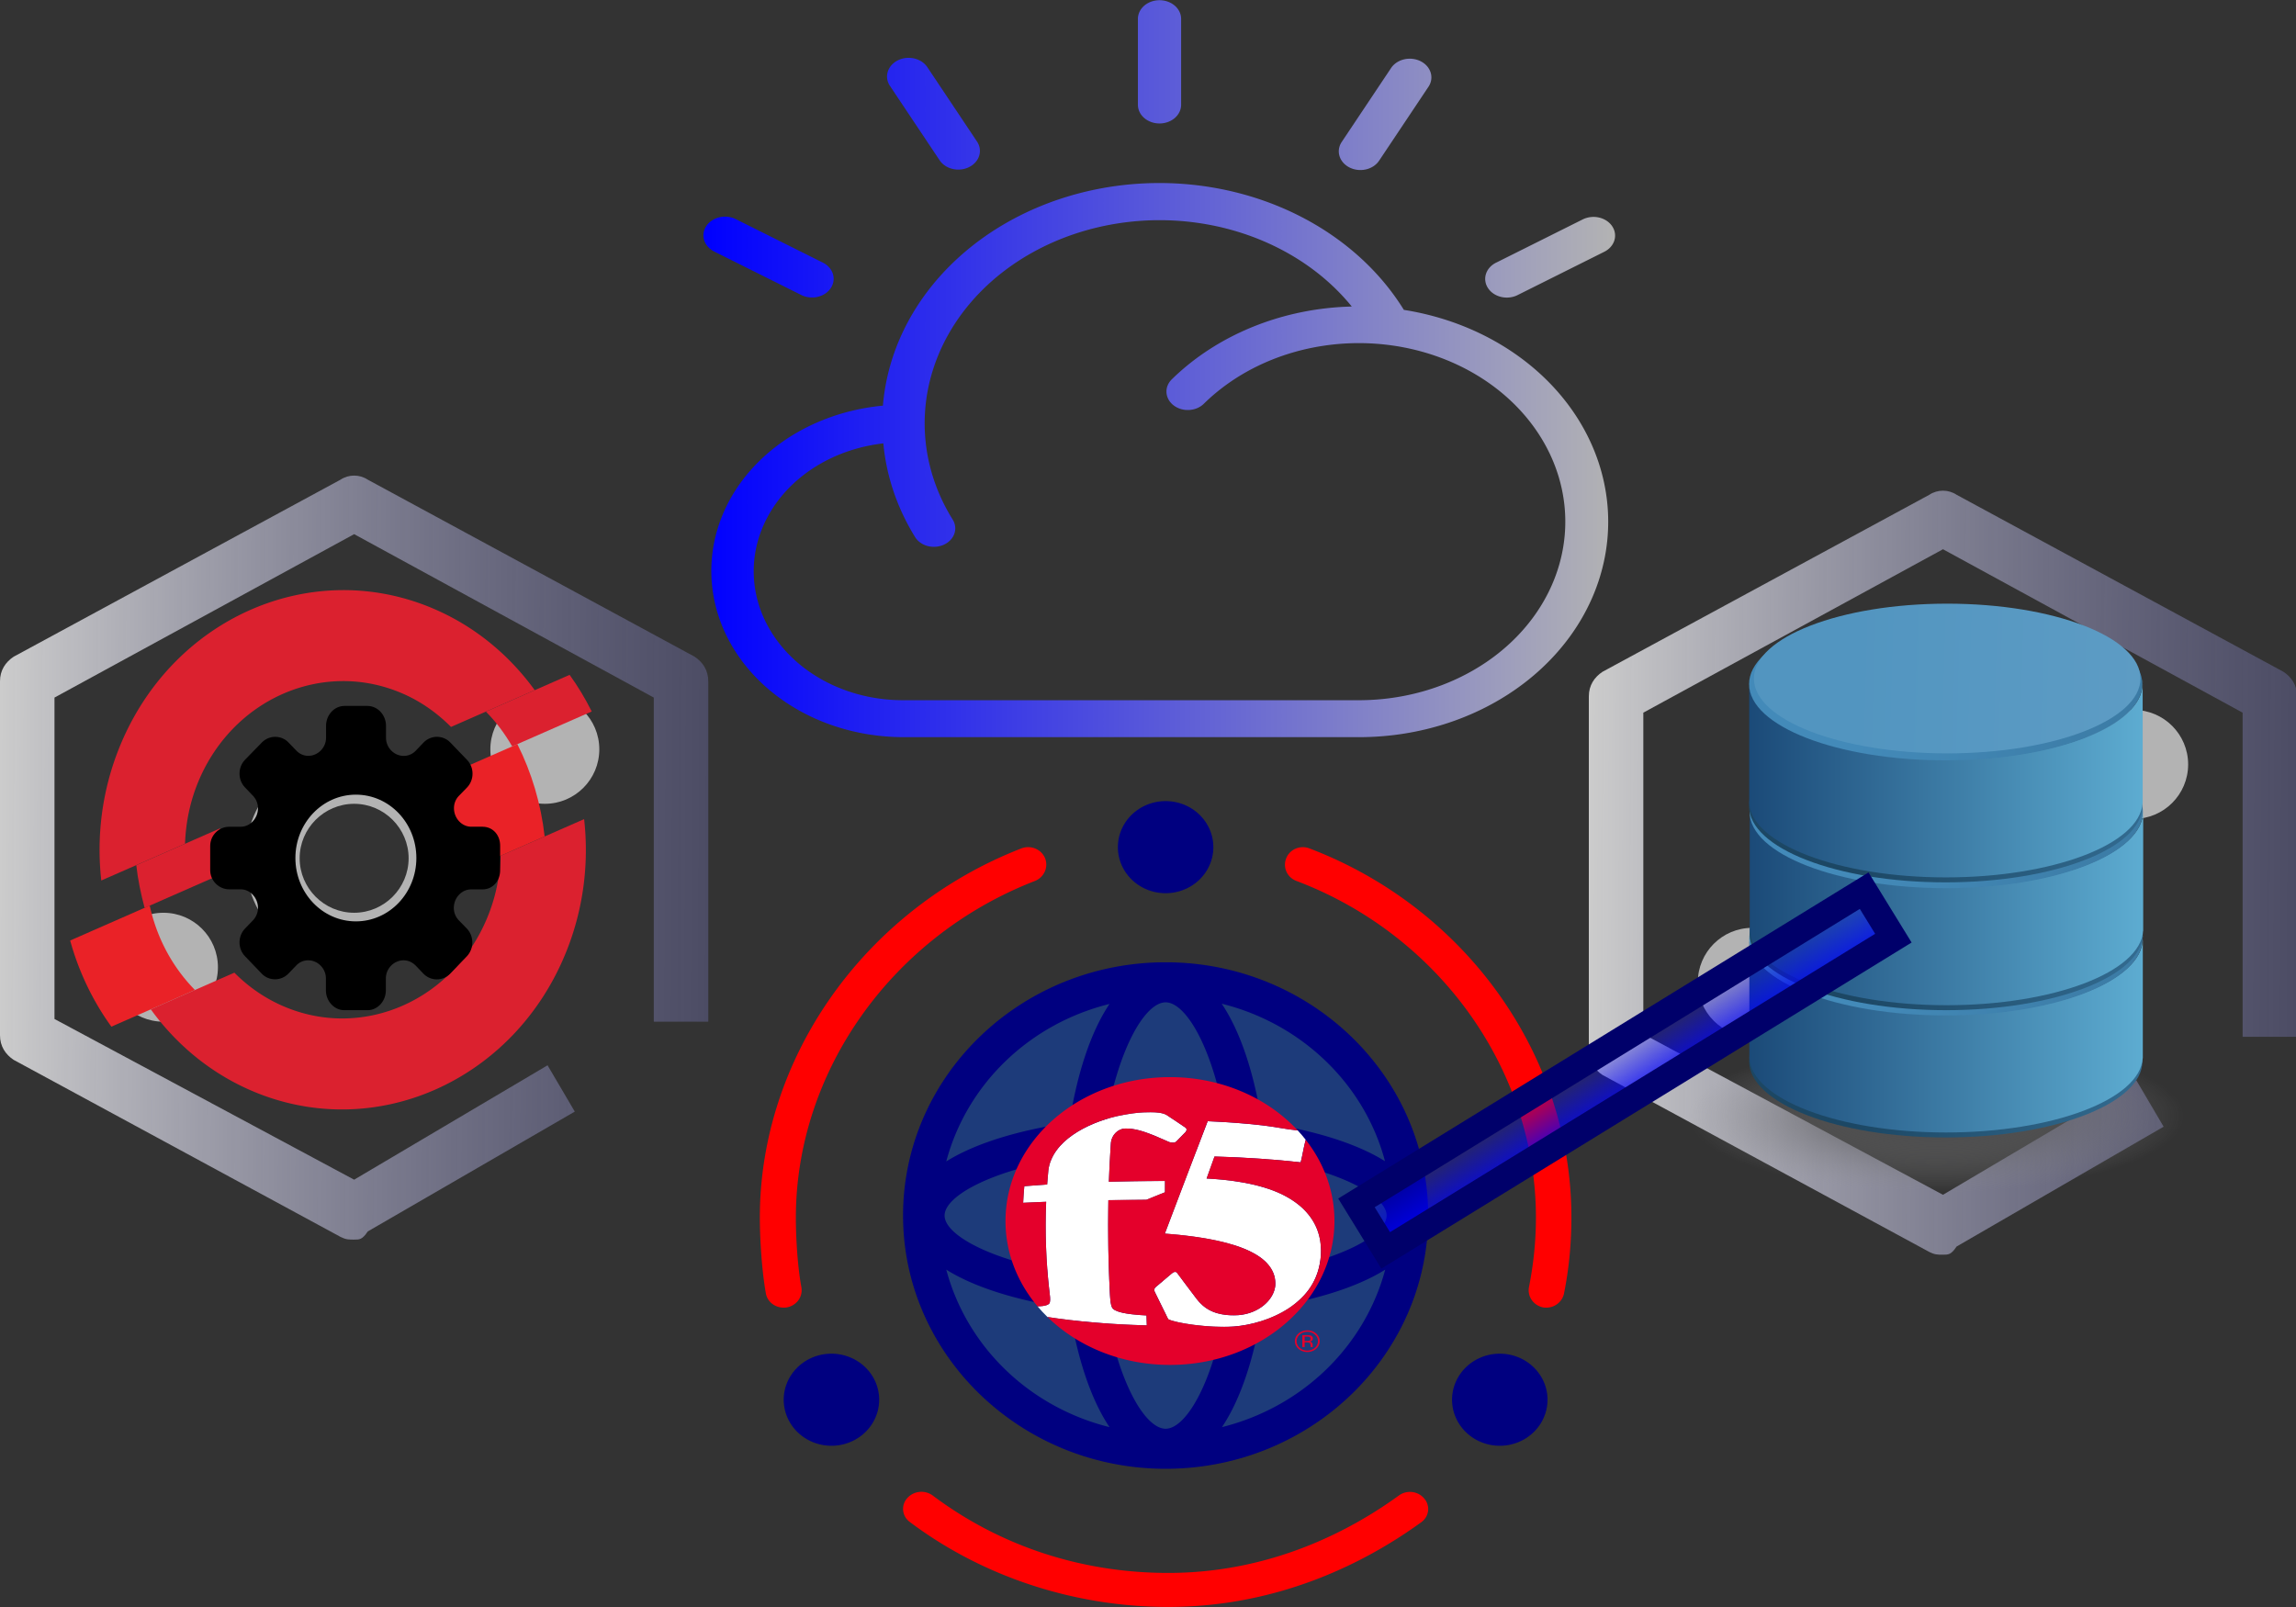<?xml version="1.0" encoding="UTF-8" standalone="no"?>
<!-- Created with Inkscape (http://www.inkscape.org/) -->

<svg
   width="422.081"
   height="295.488"
   viewBox="0 0 111.676 78.181"
   version="1.1"
   id="svg5"
   inkscape:version="1.1.2 (0a00cf5339, 2022-02-04)"
   sodipodi:docname="service_to_db_cloud.svg"
   xmlns:inkscape="http://www.inkscape.org/namespaces/inkscape"
   xmlns:sodipodi="http://sodipodi.sourceforge.net/DTD/sodipodi-0.dtd"
   xmlns:xlink="http://www.w3.org/1999/xlink"
   xmlns="http://www.w3.org/2000/svg"
   xmlns:svg="http://www.w3.org/2000/svg">
  <rect x="0" y="0" width="111.676" height="78.181" fill="#333333" stroke="none"/>
  <sodipodi:namedview
     id="namedview7"
     pagecolor="#ffffff"
     bordercolor="#666666"
     borderopacity="1.0"
     inkscape:pageshadow="2"
     inkscape:pageopacity="0.0"
     inkscape:pagecheckerboard="0"
     inkscape:document-units="mm"
     showgrid="false"
     units="px"
     inkscape:zoom="0.75277076"
     inkscape:cx="255.72194"
     inkscape:cy="385.90766"
     inkscape:window-width="1920"
     inkscape:window-height="1043"
     inkscape:window-x="0"
     inkscape:window-y="0"
     inkscape:window-maximized="1"
     inkscape:current-layer="layer1"
     fit-margin-top="0"
     fit-margin-left="0"
     fit-margin-right="0"
     fit-margin-bottom="0" />
  <defs
     id="defs2">
    <linearGradient
       inkscape:collect="always"
       id="linearGradient2502">
      <stop
         style="stop-color:#0000ff;stop-opacity:1;"
         offset="0"
         id="stop2498" />
      <stop
         style="stop-color:#0000ff;stop-opacity:0;"
         offset="1"
         id="stop2500" />
    </linearGradient>
    <linearGradient
       inkscape:collect="always"
       id="linearGradient947">
      <stop
         style="stop-color:#0000ff;stop-opacity:1"
         offset="0"
         id="stop943" />
      <stop
         style="stop-color:#b3b3b3;stop-opacity:1"
         offset="1"
         id="stop945" />
    </linearGradient>
    <linearGradient
       inkscape:collect="always"
       xlink:href="#linearGradient947"
       id="linearGradient949"
       x1="-0.005"
       y1="16.034"
       x2="32"
       y2="16.034"
       gradientUnits="userSpaceOnUse" />
    <linearGradient
       inkscape:collect="always"
       id="linearGradient837">
      <stop
         style="stop-color:#cccccc;stop-opacity:1"
         offset="0"
         id="stop833" />
      <stop
         style="stop-color:#000060;stop-opacity:0;"
         offset="1"
         id="stop835" />
    </linearGradient>
    <linearGradient
       inkscape:collect="always"
       xlink:href="#linearGradient837"
       id="linearGradient839"
       x1="3"
       y1="15.975"
       x2="55.034"
       y2="16.246"
       gradientUnits="userSpaceOnUse"
       gradientTransform="matrix(5,0,0,5,-15,-9.75)" />
    <linearGradient
       inkscape:collect="always"
       xlink:href="#linearGradient837"
       id="linearGradient1962"
       gradientUnits="userSpaceOnUse"
       gradientTransform="matrix(5,0,0,5,-15,-9.75)"
       x1="3"
       y1="15.975"
       x2="55.034"
       y2="16.246" />
    <style
       id="style873">.cls-1{fill:#e4002b;}.cls-2{fill:#fff;}.cls-3{fill:#e2183d;}</style>
    <linearGradient
       inkscape:collect="always"
       xlink:href="#linearGradient947"
       id="linearGradient3404"
       gradientUnits="userSpaceOnUse"
       x1="-0.005"
       y1="16.034"
       x2="32"
       y2="16.034" />
    <linearGradient
       inkscape:collect="always"
       xlink:href="#linearGradient2502"
       id="linearGradient3200-0"
       gradientUnits="userSpaceOnUse"
       gradientTransform="translate(-176.521,-196.019)"
       x1="17.245"
       y1="74.768"
       x2="21.246"
       y2="74.768" />
    <radialGradient
       id="radialGradient3693"
       gradientUnits="userSpaceOnUse"
       cy="602.72"
       cx="328.57"
       gradientTransform="matrix(1,0,0,0.177,0,495.93)"
       r="147.14"
       inkscape:collect="always">
      <stop
         id="stop12830"
         style="stop-color:rgb(72, 72, 73)"
         offset="0" />
      <stop
         id="stop12862"
         style="stop-color:rgb(67, 67, 68)"
         offset="0" />
      <stop
         id="stop12832"
         style="stop-color:rgb(143, 143, 144);stop-opacity:0"
         offset="1" />
    </radialGradient>
    <linearGradient
       id="linearGradient3643-5"
       y2="592.82"
       gradientUnits="userSpaceOnUse"
       x2="540.12"
       y1="628.79"
       x1="259.61"
       inkscape:collect="always">
      <stop
         id="stop3639-1"
         style="stop-color:#438ab9"
         offset="0" />
      <stop
         id="stop3641-7"
         style="stop-color:#39769e"
         offset="1" />
    </linearGradient>
    <linearGradient
       id="linearGradient2840-1"
       y2="737.02"
       gradientUnits="userSpaceOnUse"
       x2="470"
       gradientTransform="matrix(.471 0 0 .471 -48.3 -87.986)"
       y1="737.02"
       x1="175.72"
       inkscape:collect="always">
      <stop
         id="stop12003-5"
         style="stop-color:rgb(27, 74, 120)"
         offset="0" />
      <stop
         id="stop12005-2"
         style="stop-color:rgb(93, 172, 209)"
         offset="1" />
    </linearGradient>
    <linearGradient
       id="linearGradient3727"
       y2="592.82"
       gradientUnits="userSpaceOnUse"
       y1="628.79"
       x2="540.12"
       x1="259.61"
       inkscape:collect="always">
      <stop
         id="stop3639-0-1"
         style="stop-color:#1c4764"
         offset="0" />
      <stop
         id="stop3641-9-4"
         style="stop-color:#39769e"
         offset="1" />
    </linearGradient>
    <linearGradient
       id="linearGradient3862"
       y2="737.02"
       gradientUnits="userSpaceOnUse"
       x2="470"
       gradientTransform="matrix(0.471,0,0,0.471,-49.236,-167.54)"
       y1="737.02"
       x1="175.72"
       inkscape:collect="always">
      <stop
         id="stop12003"
         style="stop-color:rgb(27, 74, 120)"
         offset="0" />
      <stop
         id="stop12005"
         style="stop-color:rgb(93, 172, 209)"
         offset="1" />
    </linearGradient>
    <linearGradient
       id="linearGradient3866"
       y2="619.41"
       gradientUnits="userSpaceOnUse"
       x2="512.76"
       y1="602.72"
       x1="256.64"
       inkscape:collect="always">
      <stop
         id="stop3647"
         style="stop-color:#5295c0"
         offset="0" />
      <stop
         id="stop3649"
         style="stop-color:#5f9dc5"
         offset="1" />
    </linearGradient>
    <linearGradient
       inkscape:collect="always"
       xlink:href="#linearGradient3727"
       id="linearGradient4483"
       gradientUnits="userSpaceOnUse"
       x1="259.61"
       y1="628.79"
       x2="540.12"
       y2="592.82" />
    <linearGradient
       inkscape:collect="always"
       xlink:href="#linearGradient2840-1"
       id="linearGradient4485"
       gradientUnits="userSpaceOnUse"
       gradientTransform="matrix(0.471,0,0,0.471,-48.3,-87.986)"
       x1="175.72"
       y1="737.02"
       x2="470"
       y2="737.02" />
    <linearGradient
       inkscape:collect="always"
       xlink:href="#linearGradient3643-5"
       id="linearGradient4487"
       gradientUnits="userSpaceOnUse"
       x1="259.61"
       y1="628.79"
       x2="540.12"
       y2="592.82" />
    <linearGradient
       inkscape:collect="always"
       xlink:href="#linearGradient3727"
       id="linearGradient4489"
       gradientUnits="userSpaceOnUse"
       x1="259.61"
       y1="628.79"
       x2="540.12"
       y2="592.82" />
    <linearGradient
       inkscape:collect="always"
       xlink:href="#linearGradient2840-1"
       id="linearGradient4491"
       gradientUnits="userSpaceOnUse"
       gradientTransform="matrix(0.471,0,0,0.471,-48.3,-87.986)"
       x1="175.72"
       y1="737.02"
       x2="470"
       y2="737.02" />
    <linearGradient
       inkscape:collect="always"
       xlink:href="#linearGradient3643-5"
       id="linearGradient4493"
       gradientUnits="userSpaceOnUse"
       x1="259.61"
       y1="628.79"
       x2="540.12"
       y2="592.82" />
    <linearGradient
       inkscape:collect="always"
       xlink:href="#linearGradient3727"
       id="linearGradient4495"
       gradientUnits="userSpaceOnUse"
       x1="259.61"
       y1="628.79"
       x2="540.12"
       y2="592.82" />
    <linearGradient
       inkscape:collect="always"
       xlink:href="#linearGradient3643-5"
       id="linearGradient4497"
       gradientUnits="userSpaceOnUse"
       x1="259.61"
       y1="628.79"
       x2="540.12"
       y2="592.82" />
  </defs>
  <g
     inkscape:groupmode="layer"
     id="layer2"
     inkscape:label="Layer 2">
    <g
       id="g1898-1"
       transform="matrix(0.265,0,0,0.265,77.28,23.869)">
      <path
         d="m 65,140.25 c -1,0 -1.5,0 -2.5,-0.5 l -60,-32.5 C 1,106.25 0,104.75 0,102.75 v -65 c 0,-2 1,-3.5 2.5,-4.5 l 60,-32.5 c 1.5,-1 3.5,-1 5,0 l 60,32.5 c 1.5,1 2.5,2.5 2.5,4.5 v 62.5 h -10 v -59.5 l -55,-30 -55,30 v 59 l 55,29.5 35.5,-21 5,8.5 -38,22 c -1,1.5 -1.5,1.5 -2.5,1.5 z"
         id="shell_outline_10_-2"
         style="fill:url(#linearGradient1962);fill-opacity:1;stroke-width:5" />
      <circle
         cx="30"
         cy="90.25"
         r="10"
         id="circle3-7"
         style="fill:#b3b3b3;fill-opacity:1;stroke-width:5" />
      <path
         d="m 65,90.25 c -11,0 -20,-9 -20,-20 0,-11 9,-20 20,-20 11,0 20,9 20,20 0,11 -9,20 -20,20 z m 0,-30 c -5.5,0 -10,4.5 -10,10 0,5.5 4.5,10 10,10 5.5,0 10,-4.5 10,-10 0,-5.5 -4.5,-10 -10,-10 z"
         id="path5-0"
         style="fill:#b3b3b3;fill-opacity:1;stroke-width:5" />
      <circle
         cx="100"
         cy="50.25"
         r="10"
         id="circle7-9"
         style="fill:#b3b3b3;fill-opacity:1;stroke-width:5" />
    </g>
  </g>
  <g
     inkscape:groupmode="layer"
     id="layer3"
     inkscape:label="Layer 3">
    <g
       id="layer1-5"
       inkscape:label="Capa 1"
       transform="matrix(0.138,0,0,0.136,80.829,29.662)">
      <ellipse
         id="path13641"
         style="fill:url(#radialGradient3693)"
         transform="matrix(0.593,0,0,1.046,-98.117,-449.25)"
         cx="328.571"
         cy="602.719"
         rx="147.143"
         ry="26.071" />
      <g
         id="g3778-5"
         transform="translate(-3.674,-107.59)">
        <ellipse
           id="path11090-1-4-2-4"
           style="fill:url(#linearGradient4483)"
           transform="matrix(0.471,0,0,1.046,-50.985,-361.38)"
           cx="328.571"
           cy="602.719"
           rx="147.143"
           ry="26.071" />
        <path
           id="path13626-3-3"
           style="fill:url(#linearGradient4485)"
           d="m 34.535,224.2 v 0.295 c 0.006,-0.098 0.021,-0.197 0.029,-0.295 z m 138.62,0 c 0.03,0.33 0.059,0.668 0.059,1.002 V 224.2 Z m 0.059,1.002 c -1e-5,15.052 -31.075,27.262 -69.356,27.262 -37.683,1e-5 -68.377,-11.828 -69.326,-26.555 v 40.68 c -0.015,0.234 -0.015,0.457 -0.015,0.692 0,0.225 8.7e-4,0.453 0.015,0.678 0.912,14.741 31.619,26.599 69.326,26.599 37.708,0 68.415,-11.858 69.326,-26.599 h 0.029 v -0.501 c 9.5e-4,-0.059 0,-0.118 0,-0.177 0,-0.059 9.4e-4,-0.118 0,-0.177 v -41.902 z" />
        <ellipse
           id="path11090-1-2-1"
           style="fill:url(#linearGradient4487)"
           transform="matrix(0.471,0,0,1.046,-50.965,-405.02)"
           cx="328.571"
           cy="602.719"
           rx="147.143"
           ry="26.071" />
      </g>
      <g
         id="g3778"
         transform="translate(-3.544,-153.11)">
        <ellipse
           id="path11090-1-4-2"
           style="fill:url(#linearGradient4489)"
           transform="matrix(0.471,0,0,1.046,-50.985,-361.38)"
           cx="328.571"
           cy="602.719"
           rx="147.143"
           ry="26.071" />
        <path
           id="path13626-3"
           style="fill:url(#linearGradient4491)"
           d="m 34.535,224.2 v 0.295 c 0.006,-0.098 0.021,-0.197 0.029,-0.295 z m 138.62,0 c 0.03,0.33 0.059,0.668 0.059,1.002 V 224.2 Z m 0.059,1.002 c -1e-5,15.052 -31.075,27.262 -69.356,27.262 -37.683,1e-5 -68.377,-11.828 -69.326,-26.555 v 40.68 c -0.015,0.234 -0.015,0.457 -0.015,0.692 0,0.225 8.7e-4,0.453 0.015,0.678 0.912,14.741 31.619,26.599 69.326,26.599 37.708,0 68.415,-11.858 69.326,-26.599 h 0.029 v -0.501 c 9.5e-4,-0.059 0,-0.118 0,-0.177 0,-0.059 9.4e-4,-0.118 0,-0.177 v -41.902 z" />
        <ellipse
           id="path11090-1-2"
           style="fill:url(#linearGradient4493)"
           transform="matrix(0.471,0,0,1.046,-50.965,-405.02)"
           cx="328.571"
           cy="602.719"
           rx="147.143"
           ry="26.071" />
      </g>
      <g
         id="g3854"
         transform="translate(-2.792,-119.27)">
        <ellipse
           id="path11090-1-4"
           style="fill:url(#linearGradient4495)"
           transform="matrix(0.471,0,0,1.046,-51.921,-440.94)"
           cx="328.571"
           cy="602.719"
           rx="147.143"
           ry="26.071" />
        <path
           id="path13626"
           style="fill:url(#linearGradient3862)"
           d="m 33.599,144.64 v 0.295 c 0.006,-0.098 0.021,-0.197 0.029,-0.295 z m 138.62,0 c 0.03,0.33 0.059,0.668 0.059,1.002 V 144.64 Z m 0.059,1.002 c -10e-6,15.052 -31.075,27.262 -69.356,27.262 -37.683,1e-5 -68.377,-11.828 -69.326,-26.555 v 40.68 c -0.015,0.234 -0.015,0.457 -0.015,0.692 0,0.225 8.7e-4,0.453 0.015,0.678 0.912,14.741 31.619,26.599 69.326,26.599 37.708,0 68.415,-11.858 69.326,-26.599 h 0.029 v -0.501 c 9.5e-4,-0.059 0,-0.118 0,-0.177 0,-0.059 9.4e-4,-0.118 0,-0.177 v -41.902 z" />
        <ellipse
           id="path11090-1"
           style="fill:url(#linearGradient4497)"
           transform="matrix(0.471,0,0,1.046,-51.9,-484.58)"
           cx="328.571"
           cy="602.719"
           rx="147.143"
           ry="26.071" />
        <ellipse
           id="path11090"
           style="fill:url(#linearGradient3866)"
           transform="matrix(0.463,0,0,1.027,-48.752,-475.13)"
           cx="328.571"
           cy="602.719"
           rx="147.143"
           ry="26.071" />
      </g>
    </g>
  </g>
  <g
     inkscape:label="Layer 1"
     inkscape:groupmode="layer"
     id="layer1"
     transform="translate(-106.683,-18.387)">
    <g
       style="fill:url(#linearGradient949);fill-opacity:1;stroke-width:1;stroke-miterlimit:4;stroke-dasharray:none"
       id="g873"
       transform="matrix(1.385,0,0,1.198,140.921,17.108)">
      <path
         d="M 24.581,13.65 A 9.733,9.733 0 0 0 6.286,17.539 6.75,6.75 0 0 0 7,31 H 23 A 8.746,8.746 0 0 0 24.581,13.65 Z M 23,29.5 H 7 a 5.237,5.237 0 0 1 -0.699,-10.429 9.726,9.726 0 0 0 1.104,3.784 0.75,0.75 0 1 0 1.321,-0.709 8.25,8.25 0 0 1 14.026,-8.632 8.754,8.754 0 0 0 -6.315,2.95 0.75,0.75 0 1 0 1.125,0.992 A 7.25,7.25 0 1 1 23,29.5 Z M 31.898,10.255 A 0.758,0.758 0 0 0 30.862,9.977 l -3.02,1.744 A 0.759,0.759 0 1 0 28.6,13.035 l 3.02,-1.744 a 0.759,0.759 0 0 0 0.278,-1.036 z M 22.676,7.87 a 0.758,0.758 0 0 0 1.036,-0.278 l 1.744,-3.02 a 0.759,0.759 0 0 0 -1.314,-0.759 l -1.744,3.02 A 0.759,0.759 0 0 0 22.676,7.87 Z M 16,6.081 A 0.759,0.759 0 0 0 16.759,5.322 V 1.835 a 0.759,0.759 0 1 0 -1.518,0 V 5.322 A 0.759,0.759 0 0 0 16,6.081 Z M 8.287,7.592 A 0.759,0.759 0 0 0 9.601,6.833 L 7.857,3.813 A 0.759,0.759 0 1 0 6.543,4.572 Z M 4.159,11.721 1.139,9.977 a 0.759,0.759 0 1 0 -0.759,1.314 L 3.4,13.035 a 0.759,0.759 0 1 0 0.759,-1.314 z"
         id="path864"
         style="fill:url(#linearGradient3404);fill-opacity:1;stroke-width:1;stroke-miterlimit:4;stroke-dasharray:none" />
    </g>
    <g
       id="g1898"
       transform="matrix(0.265,0,0,0.265,106.683,41.522)">
      <path
         d="m 65,140.25 c -1,0 -1.5,0 -2.5,-0.5 l -60,-32.5 C 1,106.25 0,104.75 0,102.75 v -65 c 0,-2 1,-3.5 2.5,-4.5 l 60,-32.5 c 1.5,-1 3.5,-1 5,0 l 60,32.5 c 1.5,1 2.5,2.5 2.5,4.5 v 62.5 h -10 v -59.5 l -55,-30 -55,30 v 59 l 55,29.5 35.5,-21 5,8.5 -38,22 c -1,1.5 -1.5,1.5 -2.5,1.5 z"
         id="shell_outline_10_"
         style="fill:url(#linearGradient839);fill-opacity:1;stroke-width:5" />
      <circle
         cx="30"
         cy="90.25"
         r="10"
         id="circle3"
         style="fill:#b3b3b3;fill-opacity:1;stroke-width:5" />
      <path
         d="m 65,90.25 c -11,0 -20,-9 -20,-20 0,-11 9,-20 20,-20 11,0 20,9 20,20 0,11 -9,20 -20,20 z m 0,-30 c -5.5,0 -10,4.5 -10,10 0,5.5 4.5,10 10,10 5.5,0 10,-4.5 10,-10 0,-5.5 -4.5,-10 -10,-10 z"
         id="path5"
         style="fill:#b3b3b3;fill-opacity:1;stroke-width:5" />
      <circle
         cx="100"
         cy="50.25"
         r="10"
         id="circle7"
         style="fill:#b3b3b3;fill-opacity:1;stroke-width:5" />
    </g>
    <g
       id="g2055"
       transform="matrix(0.429,-0.019,0.017,0.458,109.444,46.578)">
      <g
         fill="#db212f"
         id="g2035">
        <path
           d="M 17.424,27.158 7.8,30.664 c 0.123,1.545 0.4,3.07 0.764,4.566 l 9.15,-3.333 c -0.297,-1.547 -0.403,-3.142 -0.28,-4.74 M 60,16.504 c -0.672,-1.386 -1.45,-2.726 -2.35,-3.988 l -9.632,3.506 c 1.12,1.147 2.06,2.435 2.83,3.813 z"
           id="path2031" />
        <path
           d="m 38.802,13.776 c 2.004,0.935 3.74,2.21 5.204,3.707 l 9.633,-3.506 A 27.38,27.38 0 0 0 42.883,5.027 C 29.113,-1.393 12.685,4.585 6.263,18.353 A 27.38,27.38 0 0 0 3.775,32.124 l 9.634,-3.505 c 0.16,-2.087 0.67,-4.18 1.603,-6.184 4.173,-8.947 14.844,-12.83 23.79,-8.658"
           id="path2033" />
      </g>
      <path
         d="M 9.153,35.01 0,38.342 c 0.84,3.337 2.3,6.508 4.304,9.33 l 9.612,-3.5 A 17.99,17.99 0 0 1 9.153,35.008"
         fill="#ea2227"
         id="path2037" />
      <path
         d="m 49.074,31.38 a 17.64,17.64 0 0 1 -1.616,6.186 c -4.173,8.947 -14.843,12.83 -23.79,8.657 a 17.71,17.71 0 0 1 -5.215,-3.7 l -9.612,3.5 c 2.662,3.744 6.293,6.874 10.748,8.953 13.77,6.42 30.196,0.44 36.618,-13.328 a 27.28,27.28 0 0 0 2.479,-13.765 l -9.61,3.498 z"
         fill="#db212f"
         id="path2039" />
      <path
         d="m 51.445,19.618 -9.153,3.332 c 1.7,3.046 2.503,6.553 2.24,10.08 l 9.612,-3.497 c -0.275,-3.45 -1.195,-6.817 -2.7,-9.915"
         fill="#ea2227"
         id="path2041" />
    </g>
    <g
       id="g2222"
       transform="matrix(1.161,0,0,1.12,140.158,53.997)">
      <path
         d="M 20,31.25 C 25.66,31.25 30.25,26.66 30.25,21 30.25,15.34 25.66,10.75 20,10.75 14.34,10.75 9.75,15.34 9.75,21 c 0,5.66 4.59,10.25 10.25,10.25 z"
         fill="#e5eaff"
         id="path1937"
         style="fill:#0047d9;fill-opacity:0.43" />
      <path
         d="m 4.509,21.095 c 0,-6.342 4.023,-12.22 10.017,-14.627 A 0.77,0.77 0 0 0 14.948,5.477 0.763,0.763 0 0 0 13.963,5.052 C 7.405,7.692 3,14.136 3,21.085 c 0,0.91 0.08,2.286 0.251,3.288 0.06,0.374 0.383,0.627 0.745,0.627 0.04,0 0.08,0 0.13,-0.01 A 0.758,0.758 0 0 0 4.74,24.11 C 4.579,23.21 4.509,21.945 4.509,21.095 Z m 4.66,12.187 a 0.713,0.713 0 0 0 0.122,1.034 C 12.34,36.69 16.184,38 20.109,38 c 4.717,0 8.367,-2 10.594,-3.674 a 0.713,0.713 0 0 0 0.132,-1.035 0.768,0.768 0 0 0 -1.067,-0.128 c -2.044,1.537 -5.369,3.36 -9.66,3.36 -3.629,0 -7.035,-1.163 -9.862,-3.36 a 0.779,0.779 0 0 0 -1.077,0.119 z m 16.85,-28.23 a 0.744,0.744 0 0 0 -0.968,0.435 c -0.15,0.394 0.04,0.829 0.429,0.98 6.004,2.356 10.034,8.23 10.034,14.62 0,1.011 -0.1,2.022 -0.29,3.013 a 0.76,0.76 0 0 0 0.59,0.89 C 35.863,25 35.913,25 35.953,25 36.302,25 36.621,24.747 36.691,24.383 36.901,23.301 37,22.189 37,21.087 37.01,14.081 32.592,7.64 26.019,5.052 Z"
         fill="#e4002b"
         id="path1939"
         style="fill:#ff0000" />
      <path
         d="M 20,32 C 26.07,32 31,27.07 31,21 31,14.94 26.07,10 20,10 13.93,10 9,14.93 9,21 c 0,6.06 4.94,11 11,11 z m -9.19,-8.65 c 1.23,0.8 3.08,1.37 5.16,1.68 0.31,2.08 0.88,3.93 1.68,5.16 A 9.518,9.518 0 0 1 10.81,23.35 Z M 20,11.74 c 0.83,0 1.93,1.88 2.48,5.05 -0.82,-0.07 -1.65,-0.11 -2.48,-0.11 -0.83,0 -1.66,0.04 -2.48,0.11 0.55,-3.17 1.65,-5.05 2.48,-5.05 z m 0,6.43 c 0.96,0 1.85,0.05 2.69,0.14 0.09,0.83 0.14,1.73 0.14,2.69 0,0.96 -0.05,1.85 -0.14,2.69 -0.83,0.09 -1.73,0.14 -2.69,0.14 -0.96,0 -1.85,-0.05 -2.69,-0.14 -0.09,-0.83 -0.14,-1.73 -0.14,-2.69 0,-0.96 0.05,-1.85 0.14,-2.69 0.84,-0.09 1.73,-0.14 2.69,-0.14 z m 4.21,0.35 c 3.17,0.55 5.05,1.65 5.05,2.48 0,0.83 -1.88,1.93 -5.05,2.48 0.07,-0.82 0.11,-1.65 0.11,-2.48 0.01,-0.83 -0.03,-1.67 -0.11,-2.48 z M 20,30.26 c -0.83,0 -1.93,-1.88 -2.48,-5.05 0.82,0.07 1.65,0.11 2.48,0.11 0.83,0 1.66,-0.04 2.48,-0.11 -0.55,3.17 -1.65,5.05 -2.48,5.05 z M 15.79,23.48 C 12.62,22.93 10.74,21.83 10.74,21 c 0,-0.83 1.88,-1.93 5.05,-2.48 -0.07,0.81 -0.11,1.65 -0.11,2.48 0,0.83 0.04,1.66 0.11,2.48 z m 6.57,6.71 c 0.8,-1.23 1.37,-3.08 1.68,-5.16 2.08,-0.31 3.93,-0.88 5.16,-1.68 a 9.534,9.534 0 0 1 -6.84,6.84 z m 6.83,-11.55 c -1.23,-0.8 -3.08,-1.37 -5.16,-1.68 -0.31,-2.08 -0.88,-3.93 -1.68,-5.16 3.35,0.86 5.99,3.5 6.84,6.84 z M 17.65,11.81 c -0.8,1.23 -1.37,3.08 -1.68,5.16 -2.08,0.31 -3.93,0.88 -5.16,1.68 a 9.501,9.501 0 0 1 6.84,-6.84 z M 20,7 a 2,2 0 1 0 0,-4 2,2 0 0 0 0,4 z m 14,24 a 2,2 0 1 0 0,-4 2,2 0 0 0 0,4 z M 6,31 a 2,2 0 1 0 0,-4 2,2 0 0 0 0,4 z"
         fill="#0f1e57"
         id="path1941"
         style="fill:#000080" />
    </g>
    <path
       d="m 130.16,58.603 h -0.559 c -0.456,0 -0.838,-0.412 -0.838,-0.902 0,-0.247 0.099,-0.47 0.276,-0.636 l 0.36,-0.37 c 0.357,-0.37 0.357,-0.975 0,-1.345 l -0.82,-0.851 c -0.162,-0.17 -0.401,-0.27 -0.643,-0.27 -0.243,0 -0.478,0.1 -0.643,0.27 l -0.346,0.362 c -0.165,0.193 -0.386,0.297 -0.625,0.297 -0.471,0 -0.864,-0.401 -0.864,-0.875 v -0.589 c 0,-0.52 -0.401,-0.967 -0.901,-0.967 h -1.118 c -0.5,0 -0.897,0.443 -0.897,0.967 v 0.586 c 0,0.474 -0.393,0.875 -0.864,0.875 -0.235,0 -0.452,-0.104 -0.61,-0.285 l -0.357,-0.37 c -0.162,-0.173 -0.401,-0.27 -0.643,-0.27 -0.243,0 -0.478,0.1 -0.643,0.27 l -0.827,0.848 c -0.353,0.37 -0.353,0.975 0,1.341 l 0.346,0.362 c 0.184,0.173 0.287,0.405 0.287,0.651 0,0.493 -0.382,0.902 -0.838,0.902 h -0.559 c -0.504,0 -0.927,0.412 -0.927,0.936 v 0.586 0.586 c 0,0.52 0.423,0.936 0.927,0.936 h 0.559 c 0.456,0 0.838,0.412 0.838,0.902 0,0.247 -0.103,0.478 -0.287,0.651 l -0.346,0.358 c -0.353,0.37 -0.353,0.975 0,1.341 l 0.82,0.855 c 0.162,0.173 0.401,0.27 0.643,0.27 0.243,0 0.478,-0.1 0.643,-0.27 l 0.357,-0.37 c 0.154,-0.181 0.375,-0.285 0.61,-0.285 0.471,0 0.864,0.401 0.864,0.875 v 0.586 c 0,0.52 0.397,0.967 0.901,0.967 h 1.118 c 0.5,0 0.897,-0.443 0.897,-0.967 v -0.586 c 0,-0.474 0.393,-0.875 0.864,-0.875 0.235,0 0.456,0.108 0.625,0.297 l 0.346,0.362 c 0.165,0.17 0.401,0.27 0.643,0.27 0.243,0 0.478,-0.1 0.643,-0.27 l 0.82,-0.855 c 0.353,-0.37 0.353,-0.975 0,-1.345 l -0.36,-0.37 c -0.176,-0.166 -0.276,-0.393 -0.276,-0.636 0,-0.493 0.382,-0.902 0.838,-0.902 h 0.559 c 0.5,0 0.857,-0.412 0.857,-0.936 v -0.589 -0.586 c 0.007,-0.524 -0.349,-0.936 -0.849,-0.936 z m -3.225,1.522 v 0 c 0,1.699 -1.313,3.082 -2.942,3.082 -1.629,0 -2.942,-1.383 -2.942,-3.082 v 0 0 c 0,-1.699 1.313,-3.082 2.942,-3.082 1.629,0 2.942,1.383 2.942,3.082 z"
       id="path2306-8"
       style="stroke-width:0.038" />
    <rect
       style="fill:url(#linearGradient3200-0);fill-opacity:1;stroke:#00006a;stroke-width:1.289;stroke-miterlimit:4;stroke-dasharray:none;stroke-opacity:1"
       id="rect2408-2-7"
       width="2.712"
       height="28.984"
       x="-158.631"
       y="-135.743"
       transform="matrix(-0.524,-0.852,-0.852,0.524,0,0)" />
    <g
       id="Logo-black-and-white"
       transform="matrix(0.016,0,0,0.014,155.59,70.784)">
      <path
         class="cls-1"
         d="m 940.37,894.53 a 30.85,30.85 0 0 1 9.47,22.94 32.43,32.43 0 0 1 -55.4,23.08 32,32 0 0 1 -9.44,-23.08 32.54,32.54 0 0 1 32.37,-32.57 30.88,30.88 0 0 1 23,9.63 z m 3.81,-3.75 a 36.65,36.65 0 0 0 -26.8,-11 37.72,37.72 0 1 0 26.8,64.32 37.71,37.71 0 0 0 0,-53.36 z M 923,915.65 a 18.8,18.8 0 0 1 -6.93,0.92 h -6.54 v -15 h 6.23 c 4,0 7,0.57 8.77,1.58 1.77,1.01 2.76,3.07 2.76,6 a 6.38,6.38 0 0 1 -4.29,6.5 z m -20.75,22.29 h 7.28 v -16.28 h 5.77 c 3.82,0 6.56,0.4 8.11,1.36 2.57,1.54 3.88,4.72 3.88,9.48 v 3.33 l 0.14,1.25 a 2.91,2.91 0 0 1 0.11,0.5 c 0,0.2 0.06,0.27 0.19,0.36 h 6.76 l -0.24,-0.48 a 4.42,4.42 0 0 1 -0.35,-2.11 c -0.09,-1.14 -0.09,-2.15 -0.09,-3.07 v -3.07 a 11.52,11.52 0 0 0 -2.26,-6.43 c -1.54,-2.21 -3.95,-3.51 -7.19,-4.08 a 17,17 0 0 0 6,-2 c 2.77,-1.75 4.06,-4.56 4.06,-8.2 0,-5.18 -2.06,-8.73 -6.4,-10.49 -2.39,-1 -6.14,-1.49 -11.3,-1.49 h -14.47 z"
         id="path879" />
      <path
         class="cls-2"
         d="m 958.59,620.31 c 2.68,-53.34 -7.17,-110.8 -53.58,-162.79 -47.7,-51.41 -128.17,-95 -293.72,-105.22 8.6,-26.83 16.12,-51.41 24.06,-76.52 99,3.48 187.06,10.61 262,20.34 5.92,-26.85 9.13,-53.1 15.26,-78.43 Q 901.2,201 888.43,185.25 c -35.65,-4.12 -71.2,-13 -109.46,-17.9 C 727.24,160.67 673.09,155.9 614.59,153.2 577.75,262.93 531.7,401 484.46,543.7 730.72,565 825.42,631.37 820.1,725 c -4.91,50.57 -51.14,96.55 -111.93,102 -72.31,4.86 -105.41,-24.35 -127.14,-56.4 -19.14,-28.78 -38.23,-57.62 -58.61,-89 -5.54,-9.23 -12.85,-3.23 -19.44,3.21 -14.92,14.48 -29.1,28.15 -43.84,42.28 -9.48,8.24 -7.37,15.32 -4,22.23 13.77,32.46 26.59,62.22 39.54,91.76 21.56,13.21 122.9,31.25 198.69,25.58 51.36,-4.32 115.57,-24.18 168.65,-64.16 52.43,-40.71 90.65,-95.5 96.57,-182.19 z"
         id="path881" />
      <path
         class="cls-2"
         d="m 97.31,796.3 q 14.22,19.29 30.2,37.13 c 85.19,15.32 191.42,25.91 302.05,29.13 -0.37,-11.48 -0.7,-22.63 -1,-34.46 -67.94,-3.83 -99.17,-14.19 -104.6,-27.63 -4.53,-10.68 -5.32,-26.63 -6.29,-42.38 -5.1,-104.35 -6.77,-217.22 -5,-330.51 38,-0.66 75.83,-1 115.53,-1.43 19.24,-8.77 37.34,-17.44 56.54,-26 0,-13.72 0.09,-26 0.09,-39.39 -58.83,0.24 -114.65,1.24 -170.6,2.79 1.58,-47.62 3.45,-91.58 6.24,-134.46 2,-28.18 21.51,-48.78 41.64,-50.39 32.26,-1.26 61.23,11.56 89.27,24 15.46,7.49 30.7,14.94 46.54,23.05 7.56,2 16.54,3.78 21.95,-2.79 9.39,-11.12 18.31,-21.45 27.55,-32.26 5,-7.39 2.84,-11.63 0.79,-14.35 -20.12,-15.89 -39.05,-30.18 -58.21,-44.54 -11.83,-8 -30.51,-9.76 -48.92,-9.76 -7.34,0 -14.71,0.27 -21.55,0.49 -18.92,1 -43,4 -82.43,13.62 -88.81,23.92 -195.43,85.84 -206.7,187.11 -1.45,16.53 -2.66,32.9 -3.73,49.81 -25.08,2.11 -47.91,3.92 -69.46,6 -1.58,19.36 -2.64,38 -3.52,57.59 21.82,-1.28 44.58,-2.42 69.94,-3.52 -3.76,106.16 -0.2,212.1 9.77,310.22 1.67,14.91 3.3,29.69 1.36,39.24 -1.59,9.12 -16.27,13.85 -37.45,13.69 z"
         id="path883" />
      <path
         class="cls-1"
         d="m 912.66,217.69 c -6.13,25.33 -9.34,51.58 -15.26,78.43 -75,-9.73 -163.08,-16.86 -262,-20.34 -7.94,25.11 -15.46,49.69 -24.06,76.52 165.55,10.18 246,53.81 293.72,105.22 46.41,52 56.26,109.45 53.58,162.79 -5.97,86.69 -44.19,141.48 -96.64,182.1 -53.08,40 -117.29,59.84 -168.65,64.16 -75.79,5.67 -177.13,-12.37 -198.69,-25.57 -13,-29.54 -25.77,-59.3 -39.54,-91.76 -3.35,-6.91 -5.46,-14 4,-22.23 14.74,-14.13 28.92,-27.8 43.84,-42.28 6.59,-6.44 13.9,-12.44 19.44,-3.21 20.38,31.43 39.48,60.27 58.61,89 21.73,32.05 54.83,61.26 127.14,56.4 60.79,-5.44 107,-51.42 111.93,-102 5.32,-93.6 -89.38,-160 -335.64,-181.27 C 531.7,401 577.75,262.93 614.59,153.2 c 58.5,2.7 112.65,7.47 164.38,14.15 38.26,4.87 73.81,13.78 109.46,17.9 C 796.77,72.26 656.88,0 500,0 223.87,0 0,223.86 0,500 a 497.64,497.64 0 0 0 97.31,296.3 c 21.18,0.16 35.86,-4.57 37.45,-13.7 1.94,-9.55 0.31,-24.33 -1.36,-39.24 -10,-98.12 -13.53,-204.06 -9.77,-310.22 -25.36,1.1 -48.12,2.24 -69.94,3.52 0.88,-19.63 1.94,-38.23 3.52,-57.59 21.55,-2.07 44.38,-3.88 69.46,-6 1.07,-16.91 2.28,-33.28 3.74,-49.81 C 141.67,222 248.29,160.08 337.1,136.18 c 39.41,-9.6 63.51,-12.63 82.43,-13.62 6.84,-0.22 14.21,-0.49 21.55,-0.49 18.41,0 37.09,1.72 48.92,9.76 19.16,14.36 38.09,28.65 58.22,44.54 2,2.72 4.2,7 -0.8,14.35 -9.24,10.81 -18.16,21.14 -27.55,32.26 -5.41,6.57 -14.39,4.84 -21.95,2.79 -15.84,-8.11 -31.08,-15.56 -46.54,-23.05 -28,-12.46 -57,-25.28 -89.27,-24 -20.13,1.61 -39.62,22.21 -41.64,50.39 -2.79,42.88 -4.66,86.84 -6.24,134.46 C 370.18,362 426,361 484.85,360.74 c 0,13.39 -0.09,25.67 -0.09,39.39 -19.2,8.58 -37.3,17.25 -56.54,26 -39.7,0.46 -77.48,0.77 -115.53,1.43 -1.76,113.29 -0.09,226.16 5,330.51 1,15.75 1.76,31.7 6.29,42.38 5.43,13.44 36.66,23.8 104.6,27.63 0.27,11.83 0.6,23 1,34.46 -110.63,-3.22 -216.86,-13.81 -302,-29.13 C 219.07,935.63 352,1000 500,1000 c 276.15,0 500,-223.87 500,-500 A 497.6,497.6 0 0 0 912.66,217.69 Z"
         id="path885" />
      <path
         class="cls-3"
         d="M 127.51,833.43 Z"
         id="path887" />
    </g>
  </g>
</svg>

